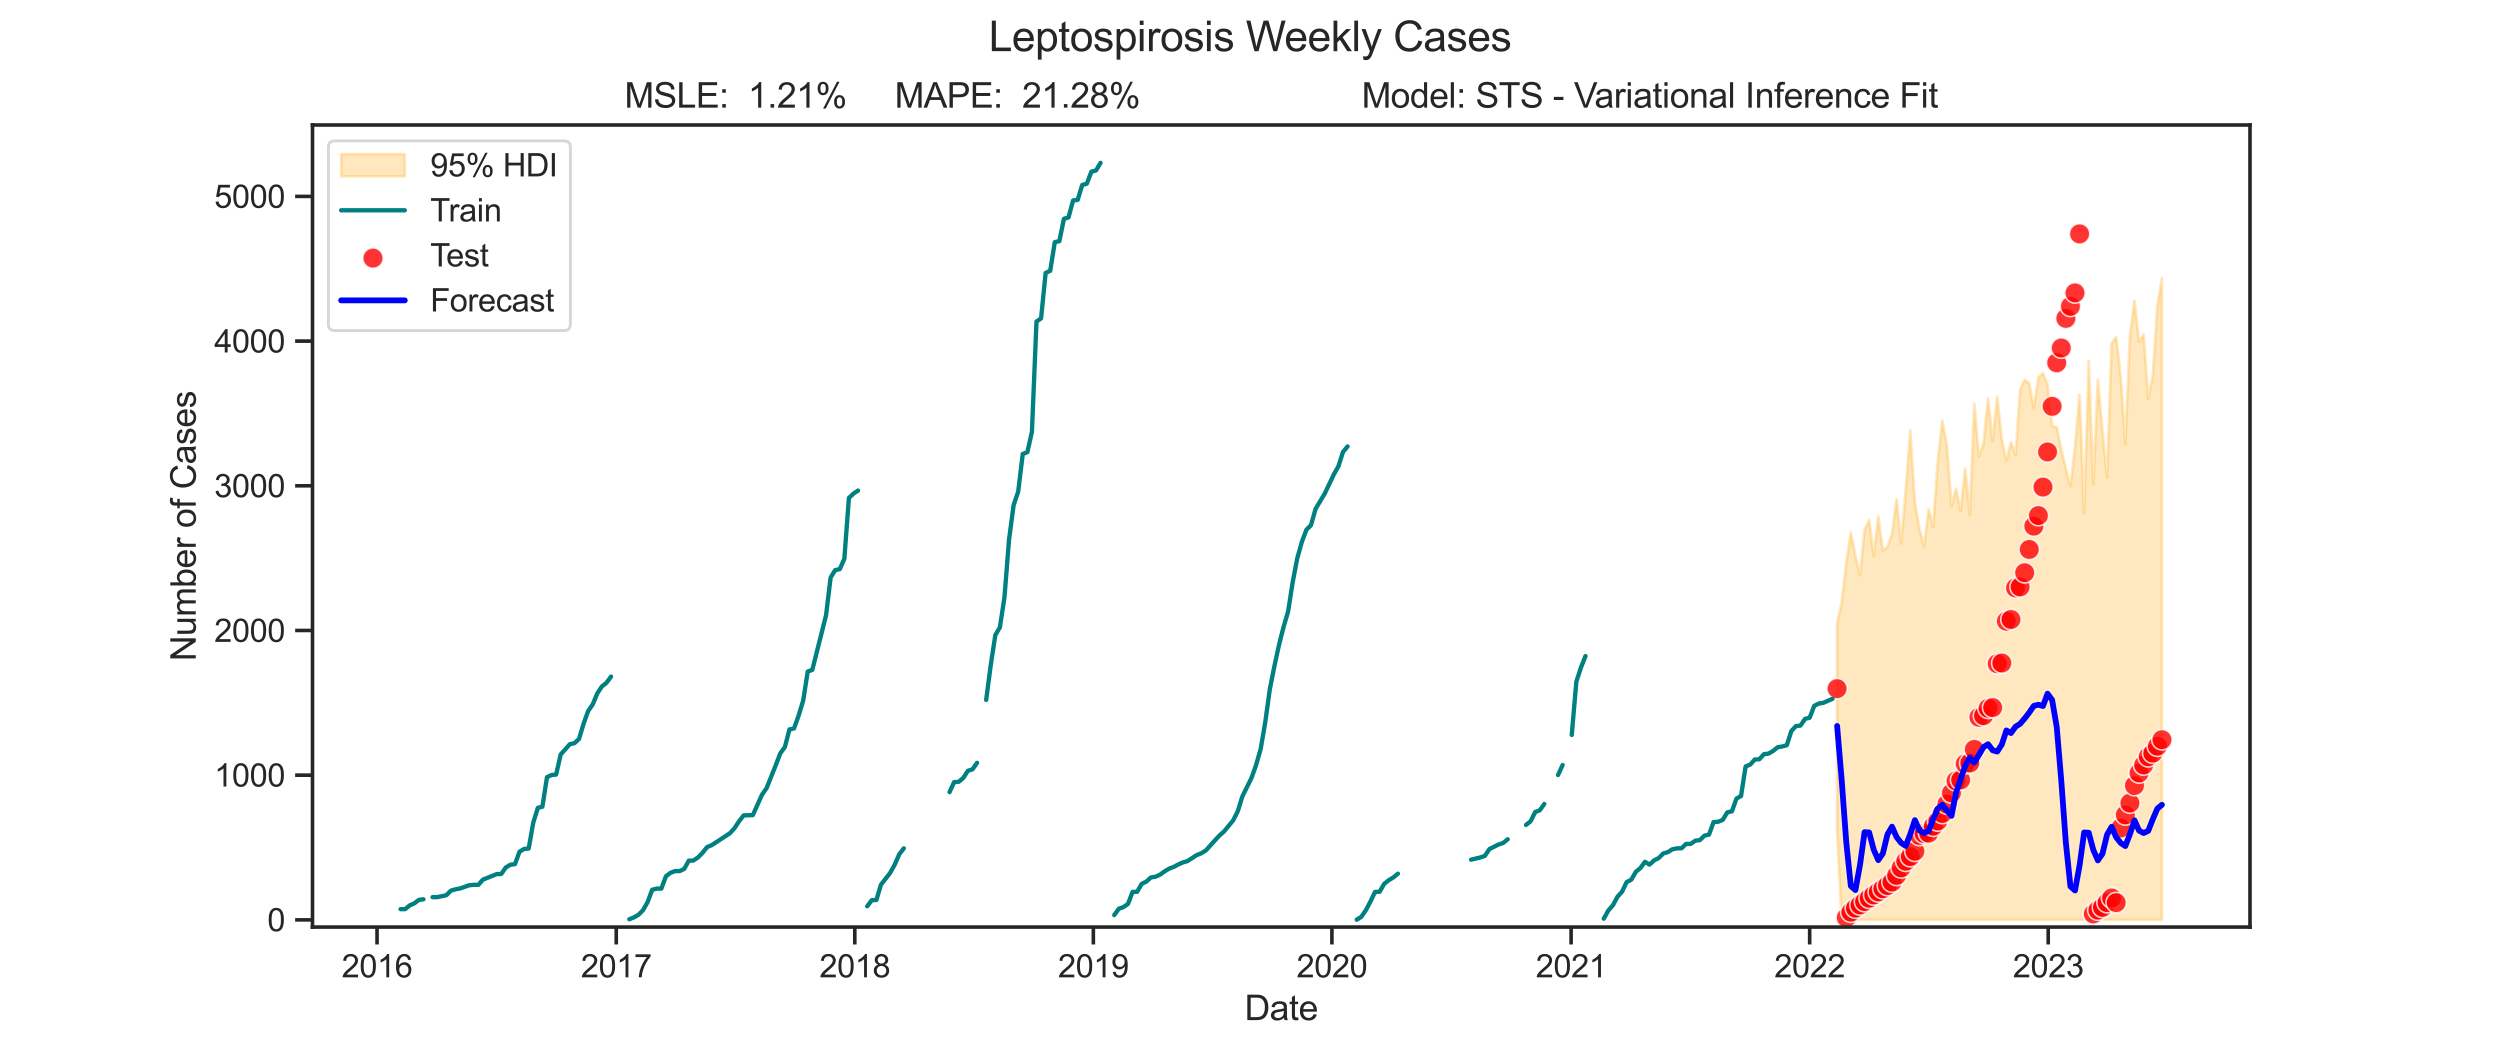 <?xml version="1.0" encoding="utf-8" standalone="no"?>
<!DOCTYPE svg PUBLIC "-//W3C//DTD SVG 1.1//EN"
  "http://www.w3.org/Graphics/SVG/1.1/DTD/svg11.dtd">
<svg xmlns:xlink="http://www.w3.org/1999/xlink" width="864pt" height="360pt" viewBox="0 0 864 360" xmlns="http://www.w3.org/2000/svg" version="1.1">
 <defs>
  <style type="text/css">*{stroke-linejoin: round; stroke-linecap: butt}</style>
 </defs>
 <g id="figure_1">
  <g id="patch_1">
   <path d="M 0 360 
L 864 360 
L 864 0 
L 0 0 
z
" style="fill: #ffffff"/>
  </g>
  <g id="axes_1">
   <g id="patch_2">
    <path d="M 108 320.4 
L 777.6 320.4 
L 777.6 43.2 
L 108 43.2 
z
" style="fill: #ffffff"/>
   </g>
   <g id="matplotlib.axis_1">
    <g id="xtick_1">
     <g id="line2d_1">
      <defs>
       <path id="mca43dd6dc0" d="M 0 0 
L 0 6 
" style="stroke: #262626; stroke-width: 1.25"/>
      </defs>
      <g>
       <use xlink:href="#mca43dd6dc0" x="130.305" y="320.4" style="fill: #262626; stroke: #262626; stroke-width: 1.25"/>
      </g>
     </g>
     <g id="text_1">
      <!-- 2016 -->
      <g style="fill: #262626" transform="translate(118.071 337.774) scale(0.11 -0.11)">
       <defs>
        <path id="ArialMT-32" d="M 3222 541 
L 3222 0 
L 194 0 
Q 188 203 259 391 
Q 375 700 629 1000 
Q 884 1300 1366 1694 
Q 2113 2306 2375 2664 
Q 2638 3022 2638 3341 
Q 2638 3675 2398 3904 
Q 2159 4134 1775 4134 
Q 1369 4134 1125 3890 
Q 881 3647 878 3216 
L 300 3275 
Q 359 3922 746 4261 
Q 1134 4600 1788 4600 
Q 2447 4600 2831 4234 
Q 3216 3869 3216 3328 
Q 3216 3053 3103 2787 
Q 2991 2522 2730 2228 
Q 2469 1934 1863 1422 
Q 1356 997 1212 845 
Q 1069 694 975 541 
L 3222 541 
z
" transform="scale(0.016)"/>
        <path id="ArialMT-30" d="M 266 2259 
Q 266 3072 433 3567 
Q 600 4063 929 4331 
Q 1259 4600 1759 4600 
Q 2128 4600 2406 4451 
Q 2684 4303 2865 4023 
Q 3047 3744 3150 3342 
Q 3253 2941 3253 2259 
Q 3253 1453 3087 958 
Q 2922 463 2592 192 
Q 2263 -78 1759 -78 
Q 1097 -78 719 397 
Q 266 969 266 2259 
z
M 844 2259 
Q 844 1131 1108 757 
Q 1372 384 1759 384 
Q 2147 384 2411 759 
Q 2675 1134 2675 2259 
Q 2675 3391 2411 3762 
Q 2147 4134 1753 4134 
Q 1366 4134 1134 3806 
Q 844 3388 844 2259 
z
" transform="scale(0.016)"/>
        <path id="ArialMT-31" d="M 2384 0 
L 1822 0 
L 1822 3584 
Q 1619 3391 1289 3197 
Q 959 3003 697 2906 
L 697 3450 
Q 1169 3672 1522 3987 
Q 1875 4303 2022 4600 
L 2384 4600 
L 2384 0 
z
" transform="scale(0.016)"/>
        <path id="ArialMT-36" d="M 3184 3459 
L 2625 3416 
Q 2550 3747 2413 3897 
Q 2184 4138 1850 4138 
Q 1581 4138 1378 3988 
Q 1113 3794 959 3422 
Q 806 3050 800 2363 
Q 1003 2672 1297 2822 
Q 1591 2972 1913 2972 
Q 2475 2972 2870 2558 
Q 3266 2144 3266 1488 
Q 3266 1056 3080 686 
Q 2894 316 2569 119 
Q 2244 -78 1831 -78 
Q 1128 -78 684 439 
Q 241 956 241 2144 
Q 241 3472 731 4075 
Q 1159 4600 1884 4600 
Q 2425 4600 2770 4297 
Q 3116 3994 3184 3459 
z
M 888 1484 
Q 888 1194 1011 928 
Q 1134 663 1356 523 
Q 1578 384 1822 384 
Q 2178 384 2434 671 
Q 2691 959 2691 1453 
Q 2691 1928 2437 2201 
Q 2184 2475 1800 2475 
Q 1419 2475 1153 2201 
Q 888 1928 888 1484 
z
" transform="scale(0.016)"/>
       </defs>
       <use xlink:href="#ArialMT-32"/>
       <use xlink:href="#ArialMT-30" x="55.615"/>
       <use xlink:href="#ArialMT-31" x="111.23"/>
       <use xlink:href="#ArialMT-36" x="166.846"/>
      </g>
     </g>
    </g>
    <g id="xtick_2">
     <g id="line2d_2">
      <g>
       <use xlink:href="#mca43dd6dc0" x="212.974" y="320.4" style="fill: #262626; stroke: #262626; stroke-width: 1.25"/>
      </g>
     </g>
     <g id="text_2">
      <!-- 2017 -->
      <g style="fill: #262626" transform="translate(200.74 337.774) scale(0.11 -0.11)">
       <defs>
        <path id="ArialMT-37" d="M 303 3981 
L 303 4522 
L 3269 4522 
L 3269 4084 
Q 2831 3619 2401 2847 
Q 1972 2075 1738 1259 
Q 1569 684 1522 0 
L 944 0 
Q 953 541 1156 1306 
Q 1359 2072 1739 2783 
Q 2119 3494 2547 3981 
L 303 3981 
z
" transform="scale(0.016)"/>
       </defs>
       <use xlink:href="#ArialMT-32"/>
       <use xlink:href="#ArialMT-30" x="55.615"/>
       <use xlink:href="#ArialMT-31" x="111.23"/>
       <use xlink:href="#ArialMT-37" x="166.846"/>
      </g>
     </g>
    </g>
    <g id="xtick_3">
     <g id="line2d_3">
      <g>
       <use xlink:href="#mca43dd6dc0" x="295.418" y="320.4" style="fill: #262626; stroke: #262626; stroke-width: 1.25"/>
      </g>
     </g>
     <g id="text_3">
      <!-- 2018 -->
      <g style="fill: #262626" transform="translate(283.184 337.774) scale(0.11 -0.11)">
       <defs>
        <path id="ArialMT-38" d="M 1131 2484 
Q 781 2613 612 2850 
Q 444 3088 444 3419 
Q 444 3919 803 4259 
Q 1163 4600 1759 4600 
Q 2359 4600 2725 4251 
Q 3091 3903 3091 3403 
Q 3091 3084 2923 2848 
Q 2756 2613 2416 2484 
Q 2838 2347 3058 2040 
Q 3278 1734 3278 1309 
Q 3278 722 2862 322 
Q 2447 -78 1769 -78 
Q 1091 -78 675 323 
Q 259 725 259 1325 
Q 259 1772 486 2073 
Q 713 2375 1131 2484 
z
M 1019 3438 
Q 1019 3113 1228 2906 
Q 1438 2700 1772 2700 
Q 2097 2700 2305 2904 
Q 2513 3109 2513 3406 
Q 2513 3716 2298 3927 
Q 2084 4138 1766 4138 
Q 1444 4138 1231 3931 
Q 1019 3725 1019 3438 
z
M 838 1322 
Q 838 1081 952 856 
Q 1066 631 1291 507 
Q 1516 384 1775 384 
Q 2178 384 2440 643 
Q 2703 903 2703 1303 
Q 2703 1709 2433 1975 
Q 2163 2241 1756 2241 
Q 1359 2241 1098 1978 
Q 838 1716 838 1322 
z
" transform="scale(0.016)"/>
       </defs>
       <use xlink:href="#ArialMT-32"/>
       <use xlink:href="#ArialMT-30" x="55.615"/>
       <use xlink:href="#ArialMT-31" x="111.23"/>
       <use xlink:href="#ArialMT-38" x="166.846"/>
      </g>
     </g>
    </g>
    <g id="xtick_4">
     <g id="line2d_4">
      <g>
       <use xlink:href="#mca43dd6dc0" x="377.862" y="320.4" style="fill: #262626; stroke: #262626; stroke-width: 1.25"/>
      </g>
     </g>
     <g id="text_4">
      <!-- 2019 -->
      <g style="fill: #262626" transform="translate(365.627 337.774) scale(0.11 -0.11)">
       <defs>
        <path id="ArialMT-39" d="M 350 1059 
L 891 1109 
Q 959 728 1153 556 
Q 1347 384 1650 384 
Q 1909 384 2104 503 
Q 2300 622 2425 820 
Q 2550 1019 2634 1356 
Q 2719 1694 2719 2044 
Q 2719 2081 2716 2156 
Q 2547 1888 2255 1720 
Q 1963 1553 1622 1553 
Q 1053 1553 659 1965 
Q 266 2378 266 3053 
Q 266 3750 677 4175 
Q 1088 4600 1706 4600 
Q 2153 4600 2523 4359 
Q 2894 4119 3086 3673 
Q 3278 3228 3278 2384 
Q 3278 1506 3087 986 
Q 2897 466 2520 194 
Q 2144 -78 1638 -78 
Q 1100 -78 759 220 
Q 419 519 350 1059 
z
M 2653 3081 
Q 2653 3566 2395 3850 
Q 2138 4134 1775 4134 
Q 1400 4134 1122 3828 
Q 844 3522 844 3034 
Q 844 2597 1108 2323 
Q 1372 2050 1759 2050 
Q 2150 2050 2401 2323 
Q 2653 2597 2653 3081 
z
" transform="scale(0.016)"/>
       </defs>
       <use xlink:href="#ArialMT-32"/>
       <use xlink:href="#ArialMT-30" x="55.615"/>
       <use xlink:href="#ArialMT-31" x="111.23"/>
       <use xlink:href="#ArialMT-39" x="166.846"/>
      </g>
     </g>
    </g>
    <g id="xtick_5">
     <g id="line2d_5">
      <g>
       <use xlink:href="#mca43dd6dc0" x="460.305" y="320.4" style="fill: #262626; stroke: #262626; stroke-width: 1.25"/>
      </g>
     </g>
     <g id="text_5">
      <!-- 2020 -->
      <g style="fill: #262626" transform="translate(448.071 337.774) scale(0.11 -0.11)">
       <use xlink:href="#ArialMT-32"/>
       <use xlink:href="#ArialMT-30" x="55.615"/>
       <use xlink:href="#ArialMT-32" x="111.23"/>
       <use xlink:href="#ArialMT-30" x="166.846"/>
      </g>
     </g>
    </g>
    <g id="xtick_6">
     <g id="line2d_6">
      <g>
       <use xlink:href="#mca43dd6dc0" x="542.975" y="320.4" style="fill: #262626; stroke: #262626; stroke-width: 1.25"/>
      </g>
     </g>
     <g id="text_6">
      <!-- 2021 -->
      <g style="fill: #262626" transform="translate(530.741 337.774) scale(0.11 -0.11)">
       <use xlink:href="#ArialMT-32"/>
       <use xlink:href="#ArialMT-30" x="55.615"/>
       <use xlink:href="#ArialMT-32" x="111.23"/>
       <use xlink:href="#ArialMT-31" x="166.846"/>
      </g>
     </g>
    </g>
    <g id="xtick_7">
     <g id="line2d_7">
      <g>
       <use xlink:href="#mca43dd6dc0" x="625.418" y="320.4" style="fill: #262626; stroke: #262626; stroke-width: 1.25"/>
      </g>
     </g>
     <g id="text_7">
      <!-- 2022 -->
      <g style="fill: #262626" transform="translate(613.184 337.774) scale(0.11 -0.11)">
       <use xlink:href="#ArialMT-32"/>
       <use xlink:href="#ArialMT-30" x="55.615"/>
       <use xlink:href="#ArialMT-32" x="111.23"/>
       <use xlink:href="#ArialMT-32" x="166.846"/>
      </g>
     </g>
    </g>
    <g id="xtick_8">
     <g id="line2d_8">
      <g>
       <use xlink:href="#mca43dd6dc0" x="707.862" y="320.4" style="fill: #262626; stroke: #262626; stroke-width: 1.25"/>
      </g>
     </g>
     <g id="text_8">
      <!-- 2023 -->
      <g style="fill: #262626" transform="translate(695.628 337.774) scale(0.11 -0.11)">
       <defs>
        <path id="ArialMT-33" d="M 269 1209 
L 831 1284 
Q 928 806 1161 595 
Q 1394 384 1728 384 
Q 2125 384 2398 659 
Q 2672 934 2672 1341 
Q 2672 1728 2419 1979 
Q 2166 2231 1775 2231 
Q 1616 2231 1378 2169 
L 1441 2663 
Q 1497 2656 1531 2656 
Q 1891 2656 2178 2843 
Q 2466 3031 2466 3422 
Q 2466 3731 2256 3934 
Q 2047 4138 1716 4138 
Q 1388 4138 1169 3931 
Q 950 3725 888 3313 
L 325 3413 
Q 428 3978 793 4289 
Q 1159 4600 1703 4600 
Q 2078 4600 2393 4439 
Q 2709 4278 2876 4000 
Q 3044 3722 3044 3409 
Q 3044 3113 2884 2869 
Q 2725 2625 2413 2481 
Q 2819 2388 3044 2092 
Q 3269 1797 3269 1353 
Q 3269 753 2831 336 
Q 2394 -81 1725 -81 
Q 1122 -81 723 278 
Q 325 638 269 1209 
z
" transform="scale(0.016)"/>
       </defs>
       <use xlink:href="#ArialMT-32"/>
       <use xlink:href="#ArialMT-30" x="55.615"/>
       <use xlink:href="#ArialMT-32" x="111.23"/>
       <use xlink:href="#ArialMT-33" x="166.846"/>
      </g>
     </g>
    </g>
    <g id="text_9">
     <!-- Date -->
     <g style="fill: #262626" transform="translate(430.127 352.549) scale(0.12 -0.12)">
      <defs>
       <path id="ArialMT-44" d="M 494 0 
L 494 4581 
L 2072 4581 
Q 2606 4581 2888 4516 
Q 3281 4425 3559 4188 
Q 3922 3881 4101 3404 
Q 4281 2928 4281 2316 
Q 4281 1794 4159 1391 
Q 4038 988 3847 723 
Q 3656 459 3429 307 
Q 3203 156 2883 78 
Q 2563 0 2147 0 
L 494 0 
z
M 1100 541 
L 2078 541 
Q 2531 541 2789 625 
Q 3047 709 3200 863 
Q 3416 1078 3536 1442 
Q 3656 1806 3656 2325 
Q 3656 3044 3420 3430 
Q 3184 3816 2847 3947 
Q 2603 4041 2063 4041 
L 1100 4041 
L 1100 541 
z
" transform="scale(0.016)"/>
       <path id="ArialMT-61" d="M 2588 409 
Q 2275 144 1986 34 
Q 1697 -75 1366 -75 
Q 819 -75 525 192 
Q 231 459 231 875 
Q 231 1119 342 1320 
Q 453 1522 633 1644 
Q 813 1766 1038 1828 
Q 1203 1872 1538 1913 
Q 2219 1994 2541 2106 
Q 2544 2222 2544 2253 
Q 2544 2597 2384 2738 
Q 2169 2928 1744 2928 
Q 1347 2928 1158 2789 
Q 969 2650 878 2297 
L 328 2372 
Q 403 2725 575 2942 
Q 747 3159 1072 3276 
Q 1397 3394 1825 3394 
Q 2250 3394 2515 3294 
Q 2781 3194 2906 3042 
Q 3031 2891 3081 2659 
Q 3109 2516 3109 2141 
L 3109 1391 
Q 3109 606 3145 398 
Q 3181 191 3288 0 
L 2700 0 
Q 2613 175 2588 409 
z
M 2541 1666 
Q 2234 1541 1622 1453 
Q 1275 1403 1131 1340 
Q 988 1278 909 1158 
Q 831 1038 831 891 
Q 831 666 1001 516 
Q 1172 366 1500 366 
Q 1825 366 2078 508 
Q 2331 650 2450 897 
Q 2541 1088 2541 1459 
L 2541 1666 
z
" transform="scale(0.016)"/>
       <path id="ArialMT-74" d="M 1650 503 
L 1731 6 
Q 1494 -44 1306 -44 
Q 1000 -44 831 53 
Q 663 150 594 308 
Q 525 466 525 972 
L 525 2881 
L 113 2881 
L 113 3319 
L 525 3319 
L 525 4141 
L 1084 4478 
L 1084 3319 
L 1650 3319 
L 1650 2881 
L 1084 2881 
L 1084 941 
Q 1084 700 1114 631 
Q 1144 563 1211 522 
Q 1278 481 1403 481 
Q 1497 481 1650 503 
z
" transform="scale(0.016)"/>
       <path id="ArialMT-65" d="M 2694 1069 
L 3275 997 
Q 3138 488 2766 206 
Q 2394 -75 1816 -75 
Q 1088 -75 661 373 
Q 234 822 234 1631 
Q 234 2469 665 2931 
Q 1097 3394 1784 3394 
Q 2450 3394 2872 2941 
Q 3294 2488 3294 1666 
Q 3294 1616 3291 1516 
L 816 1516 
Q 847 969 1125 678 
Q 1403 388 1819 388 
Q 2128 388 2347 550 
Q 2566 713 2694 1069 
z
M 847 1978 
L 2700 1978 
Q 2663 2397 2488 2606 
Q 2219 2931 1791 2931 
Q 1403 2931 1139 2672 
Q 875 2413 847 1978 
z
" transform="scale(0.016)"/>
      </defs>
      <use xlink:href="#ArialMT-44"/>
      <use xlink:href="#ArialMT-61" x="72.217"/>
      <use xlink:href="#ArialMT-74" x="127.832"/>
      <use xlink:href="#ArialMT-65" x="155.615"/>
     </g>
    </g>
   </g>
   <g id="matplotlib.axis_2">
    <g id="ytick_1">
     <g id="line2d_9">
      <defs>
       <path id="m63aca06890" d="M 0 0 
L -6 0 
" style="stroke: #262626; stroke-width: 1.25"/>
      </defs>
      <g>
       <use xlink:href="#m63aca06890" x="108" y="317.9" style="fill: #262626; stroke: #262626; stroke-width: 1.25"/>
      </g>
     </g>
     <g id="text_10">
      <!-- 0 -->
      <g style="fill: #262626" transform="translate(92.383 321.837) scale(0.11 -0.11)">
       <use xlink:href="#ArialMT-30"/>
      </g>
     </g>
    </g>
    <g id="ytick_2">
     <g id="line2d_10">
      <g>
       <use xlink:href="#m63aca06890" x="108" y="267.896" style="fill: #262626; stroke: #262626; stroke-width: 1.25"/>
      </g>
     </g>
     <g id="text_11">
      <!-- 1000 -->
      <g style="fill: #262626" transform="translate(74.032 271.833) scale(0.11 -0.11)">
       <use xlink:href="#ArialMT-31"/>
       <use xlink:href="#ArialMT-30" x="55.615"/>
       <use xlink:href="#ArialMT-30" x="111.23"/>
       <use xlink:href="#ArialMT-30" x="166.846"/>
      </g>
     </g>
    </g>
    <g id="ytick_3">
     <g id="line2d_11">
      <g>
       <use xlink:href="#m63aca06890" x="108" y="217.893" style="fill: #262626; stroke: #262626; stroke-width: 1.25"/>
      </g>
     </g>
     <g id="text_12">
      <!-- 2000 -->
      <g style="fill: #262626" transform="translate(74.032 221.829) scale(0.11 -0.11)">
       <use xlink:href="#ArialMT-32"/>
       <use xlink:href="#ArialMT-30" x="55.615"/>
       <use xlink:href="#ArialMT-30" x="111.23"/>
       <use xlink:href="#ArialMT-30" x="166.846"/>
      </g>
     </g>
    </g>
    <g id="ytick_4">
     <g id="line2d_12">
      <g>
       <use xlink:href="#m63aca06890" x="108" y="167.889" style="fill: #262626; stroke: #262626; stroke-width: 1.25"/>
      </g>
     </g>
     <g id="text_13">
      <!-- 3000 -->
      <g style="fill: #262626" transform="translate(74.032 171.826) scale(0.11 -0.11)">
       <use xlink:href="#ArialMT-33"/>
       <use xlink:href="#ArialMT-30" x="55.615"/>
       <use xlink:href="#ArialMT-30" x="111.23"/>
       <use xlink:href="#ArialMT-30" x="166.846"/>
      </g>
     </g>
    </g>
    <g id="ytick_5">
     <g id="line2d_13">
      <g>
       <use xlink:href="#m63aca06890" x="108" y="117.885" style="fill: #262626; stroke: #262626; stroke-width: 1.25"/>
      </g>
     </g>
     <g id="text_14">
      <!-- 4000 -->
      <g style="fill: #262626" transform="translate(74.032 121.822) scale(0.11 -0.11)">
       <defs>
        <path id="ArialMT-34" d="M 2069 0 
L 2069 1097 
L 81 1097 
L 81 1613 
L 2172 4581 
L 2631 4581 
L 2631 1613 
L 3250 1613 
L 3250 1097 
L 2631 1097 
L 2631 0 
L 2069 0 
z
M 2069 1613 
L 2069 3678 
L 634 1613 
L 2069 1613 
z
" transform="scale(0.016)"/>
       </defs>
       <use xlink:href="#ArialMT-34"/>
       <use xlink:href="#ArialMT-30" x="55.615"/>
       <use xlink:href="#ArialMT-30" x="111.23"/>
       <use xlink:href="#ArialMT-30" x="166.846"/>
      </g>
     </g>
    </g>
    <g id="ytick_6">
     <g id="line2d_14">
      <g>
       <use xlink:href="#m63aca06890" x="108" y="67.882" style="fill: #262626; stroke: #262626; stroke-width: 1.25"/>
      </g>
     </g>
     <g id="text_15">
      <!-- 5000 -->
      <g style="fill: #262626" transform="translate(74.032 71.819) scale(0.11 -0.11)">
       <defs>
        <path id="ArialMT-35" d="M 266 1200 
L 856 1250 
Q 922 819 1161 601 
Q 1400 384 1738 384 
Q 2144 384 2425 690 
Q 2706 997 2706 1503 
Q 2706 1984 2436 2262 
Q 2166 2541 1728 2541 
Q 1456 2541 1237 2417 
Q 1019 2294 894 2097 
L 366 2166 
L 809 4519 
L 3088 4519 
L 3088 3981 
L 1259 3981 
L 1013 2750 
Q 1425 3038 1878 3038 
Q 2478 3038 2890 2622 
Q 3303 2206 3303 1553 
Q 3303 931 2941 478 
Q 2500 -78 1738 -78 
Q 1113 -78 717 272 
Q 322 622 266 1200 
z
" transform="scale(0.016)"/>
       </defs>
       <use xlink:href="#ArialMT-35"/>
       <use xlink:href="#ArialMT-30" x="55.615"/>
       <use xlink:href="#ArialMT-30" x="111.23"/>
       <use xlink:href="#ArialMT-30" x="166.846"/>
      </g>
     </g>
    </g>
    <g id="text_16">
     <!-- Number of Cases -->
     <g style="fill: #262626" transform="translate(67.647 228.482) rotate(-90) scale(0.12 -0.12)">
      <defs>
       <path id="ArialMT-4e" d="M 488 0 
L 488 4581 
L 1109 4581 
L 3516 984 
L 3516 4581 
L 4097 4581 
L 4097 0 
L 3475 0 
L 1069 3600 
L 1069 0 
L 488 0 
z
" transform="scale(0.016)"/>
       <path id="ArialMT-75" d="M 2597 0 
L 2597 488 
Q 2209 -75 1544 -75 
Q 1250 -75 995 37 
Q 741 150 617 320 
Q 494 491 444 738 
Q 409 903 409 1263 
L 409 3319 
L 972 3319 
L 972 1478 
Q 972 1038 1006 884 
Q 1059 663 1231 536 
Q 1403 409 1656 409 
Q 1909 409 2131 539 
Q 2353 669 2445 892 
Q 2538 1116 2538 1541 
L 2538 3319 
L 3100 3319 
L 3100 0 
L 2597 0 
z
" transform="scale(0.016)"/>
       <path id="ArialMT-6d" d="M 422 0 
L 422 3319 
L 925 3319 
L 925 2853 
Q 1081 3097 1340 3245 
Q 1600 3394 1931 3394 
Q 2300 3394 2536 3241 
Q 2772 3088 2869 2813 
Q 3263 3394 3894 3394 
Q 4388 3394 4653 3120 
Q 4919 2847 4919 2278 
L 4919 0 
L 4359 0 
L 4359 2091 
Q 4359 2428 4304 2576 
Q 4250 2725 4106 2815 
Q 3963 2906 3769 2906 
Q 3419 2906 3187 2673 
Q 2956 2441 2956 1928 
L 2956 0 
L 2394 0 
L 2394 2156 
Q 2394 2531 2256 2718 
Q 2119 2906 1806 2906 
Q 1569 2906 1367 2781 
Q 1166 2656 1075 2415 
Q 984 2175 984 1722 
L 984 0 
L 422 0 
z
" transform="scale(0.016)"/>
       <path id="ArialMT-62" d="M 941 0 
L 419 0 
L 419 4581 
L 981 4581 
L 981 2947 
Q 1338 3394 1891 3394 
Q 2197 3394 2470 3270 
Q 2744 3147 2920 2923 
Q 3097 2700 3197 2384 
Q 3297 2069 3297 1709 
Q 3297 856 2875 390 
Q 2453 -75 1863 -75 
Q 1275 -75 941 416 
L 941 0 
z
M 934 1684 
Q 934 1088 1097 822 
Q 1363 388 1816 388 
Q 2184 388 2453 708 
Q 2722 1028 2722 1663 
Q 2722 2313 2464 2622 
Q 2206 2931 1841 2931 
Q 1472 2931 1203 2611 
Q 934 2291 934 1684 
z
" transform="scale(0.016)"/>
       <path id="ArialMT-72" d="M 416 0 
L 416 3319 
L 922 3319 
L 922 2816 
Q 1116 3169 1280 3281 
Q 1444 3394 1641 3394 
Q 1925 3394 2219 3213 
L 2025 2691 
Q 1819 2813 1613 2813 
Q 1428 2813 1281 2702 
Q 1134 2591 1072 2394 
Q 978 2094 978 1738 
L 978 0 
L 416 0 
z
" transform="scale(0.016)"/>
       <path id="ArialMT-20" transform="scale(0.016)"/>
       <path id="ArialMT-6f" d="M 213 1659 
Q 213 2581 725 3025 
Q 1153 3394 1769 3394 
Q 2453 3394 2887 2945 
Q 3322 2497 3322 1706 
Q 3322 1066 3130 698 
Q 2938 331 2570 128 
Q 2203 -75 1769 -75 
Q 1072 -75 642 372 
Q 213 819 213 1659 
z
M 791 1659 
Q 791 1022 1069 705 
Q 1347 388 1769 388 
Q 2188 388 2466 706 
Q 2744 1025 2744 1678 
Q 2744 2294 2464 2611 
Q 2184 2928 1769 2928 
Q 1347 2928 1069 2612 
Q 791 2297 791 1659 
z
" transform="scale(0.016)"/>
       <path id="ArialMT-66" d="M 556 0 
L 556 2881 
L 59 2881 
L 59 3319 
L 556 3319 
L 556 3672 
Q 556 4006 616 4169 
Q 697 4388 901 4523 
Q 1106 4659 1475 4659 
Q 1713 4659 2000 4603 
L 1916 4113 
Q 1741 4144 1584 4144 
Q 1328 4144 1222 4034 
Q 1116 3925 1116 3625 
L 1116 3319 
L 1763 3319 
L 1763 2881 
L 1116 2881 
L 1116 0 
L 556 0 
z
" transform="scale(0.016)"/>
       <path id="ArialMT-43" d="M 3763 1606 
L 4369 1453 
Q 4178 706 3683 314 
Q 3188 -78 2472 -78 
Q 1731 -78 1267 223 
Q 803 525 561 1097 
Q 319 1669 319 2325 
Q 319 3041 592 3573 
Q 866 4106 1370 4382 
Q 1875 4659 2481 4659 
Q 3169 4659 3637 4309 
Q 4106 3959 4291 3325 
L 3694 3184 
Q 3534 3684 3231 3912 
Q 2928 4141 2469 4141 
Q 1941 4141 1586 3887 
Q 1231 3634 1087 3207 
Q 944 2781 944 2328 
Q 944 1744 1114 1308 
Q 1284 872 1643 656 
Q 2003 441 2422 441 
Q 2931 441 3284 734 
Q 3638 1028 3763 1606 
z
" transform="scale(0.016)"/>
       <path id="ArialMT-73" d="M 197 991 
L 753 1078 
Q 800 744 1014 566 
Q 1228 388 1613 388 
Q 2000 388 2187 545 
Q 2375 703 2375 916 
Q 2375 1106 2209 1216 
Q 2094 1291 1634 1406 
Q 1016 1563 777 1677 
Q 538 1791 414 1992 
Q 291 2194 291 2438 
Q 291 2659 392 2848 
Q 494 3038 669 3163 
Q 800 3259 1026 3326 
Q 1253 3394 1513 3394 
Q 1903 3394 2198 3281 
Q 2494 3169 2634 2976 
Q 2775 2784 2828 2463 
L 2278 2388 
Q 2241 2644 2061 2787 
Q 1881 2931 1553 2931 
Q 1166 2931 1000 2803 
Q 834 2675 834 2503 
Q 834 2394 903 2306 
Q 972 2216 1119 2156 
Q 1203 2125 1616 2013 
Q 2213 1853 2448 1751 
Q 2684 1650 2818 1456 
Q 2953 1263 2953 975 
Q 2953 694 2789 445 
Q 2625 197 2315 61 
Q 2006 -75 1616 -75 
Q 969 -75 630 194 
Q 291 463 197 991 
z
" transform="scale(0.016)"/>
      </defs>
      <use xlink:href="#ArialMT-4e"/>
      <use xlink:href="#ArialMT-75" x="72.217"/>
      <use xlink:href="#ArialMT-6d" x="127.832"/>
      <use xlink:href="#ArialMT-62" x="211.133"/>
      <use xlink:href="#ArialMT-65" x="266.748"/>
      <use xlink:href="#ArialMT-72" x="322.363"/>
      <use xlink:href="#ArialMT-20" x="355.664"/>
      <use xlink:href="#ArialMT-6f" x="383.447"/>
      <use xlink:href="#ArialMT-66" x="439.062"/>
      <use xlink:href="#ArialMT-20" x="466.846"/>
      <use xlink:href="#ArialMT-43" x="494.629"/>
      <use xlink:href="#ArialMT-61" x="566.846"/>
      <use xlink:href="#ArialMT-73" x="622.461"/>
      <use xlink:href="#ArialMT-65" x="672.461"/>
      <use xlink:href="#ArialMT-73" x="728.076"/>
     </g>
    </g>
   </g>
   <g id="PolyCollection_1">
    <defs>
     <path id="m3d4cc0f2c1" d="M 634.905 -144.544 
L 634.905 -72.494 
L 636.486 -42.1 
L 638.067 -42.1 
L 639.648 -42.1 
L 641.229 -42.1 
L 642.81 -42.1 
L 644.391 -42.1 
L 645.973 -42.1 
L 647.554 -42.1 
L 649.135 -42.1 
L 650.716 -42.1 
L 652.297 -42.1 
L 653.878 -42.1 
L 655.459 -42.1 
L 657.04 -42.1 
L 658.621 -42.1 
L 660.203 -42.1 
L 661.784 -42.1 
L 663.365 -42.1 
L 664.946 -42.1 
L 666.527 -42.1 
L 668.108 -42.1 
L 669.689 -42.1 
L 671.27 -42.1 
L 672.851 -42.1 
L 674.433 -42.1 
L 676.014 -42.1 
L 677.595 -42.1 
L 679.176 -42.1 
L 680.757 -42.1 
L 682.338 -42.1 
L 683.919 -42.1 
L 685.5 -42.1 
L 687.081 -42.1 
L 688.663 -42.1 
L 690.244 -42.1 
L 691.825 -42.1 
L 693.406 -42.1 
L 694.987 -42.1 
L 696.568 -42.1 
L 698.149 -42.1 
L 699.73 -42.1 
L 701.311 -42.1 
L 702.893 -42.1 
L 704.474 -42.1 
L 706.055 -42.1 
L 707.636 -42.1 
L 709.217 -42.1 
L 710.798 -42.1 
L 712.379 -42.1 
L 713.96 -42.1 
L 715.541 -42.1 
L 717.123 -42.1 
L 718.704 -42.1 
L 720.285 -42.1 
L 721.866 -42.1 
L 723.447 -42.1 
L 725.028 -42.1 
L 726.609 -42.1 
L 728.19 -42.1 
L 729.771 -42.1 
L 731.353 -42.1 
L 732.934 -42.1 
L 734.515 -42.1 
L 736.096 -42.1 
L 737.677 -42.1 
L 739.258 -42.1 
L 740.839 -42.1 
L 742.42 -42.1 
L 744.001 -42.1 
L 745.583 -42.1 
L 747.164 -42.1 
L 747.164 -263.945 
L 747.164 -263.945 
L 745.583 -254.278 
L 744.001 -229.956 
L 742.42 -222.217 
L 740.839 -244.361 
L 739.258 -241.847 
L 737.677 -256.048 
L 736.096 -243.78 
L 734.515 -206.501 
L 732.934 -229.642 
L 731.353 -243.476 
L 729.771 -241.351 
L 728.19 -194.965 
L 726.609 -211.049 
L 725.028 -228.789 
L 723.447 -192.581 
L 721.866 -235.269 
L 720.285 -182.634 
L 718.704 -223.624 
L 717.123 -205.398 
L 715.541 -191.953 
L 713.96 -198.087 
L 712.379 -204.621 
L 710.798 -212.332 
L 709.217 -212.669 
L 707.636 -227.179 
L 706.055 -231.059 
L 704.474 -229.54 
L 702.893 -219.108 
L 701.311 -227.485 
L 699.73 -228.736 
L 698.149 -225.299 
L 696.568 -202.822 
L 694.987 -207.171 
L 693.406 -200.816 
L 691.825 -208.095 
L 690.244 -222.95 
L 688.663 -207.541 
L 687.081 -222.332 
L 685.5 -206.644 
L 683.919 -202.256 
L 682.338 -220.36 
L 680.757 -182.119 
L 679.176 -198.074 
L 677.595 -183.473 
L 676.014 -191.113 
L 674.433 -185.149 
L 672.851 -206.027 
L 671.27 -214.573 
L 669.689 -200.672 
L 668.108 -177.865 
L 666.527 -184.042 
L 664.946 -171.201 
L 663.365 -177.356 
L 661.784 -186.336 
L 660.203 -211.152 
L 658.621 -190.701 
L 657.04 -172.11 
L 655.459 -187.377 
L 653.878 -175.41 
L 652.297 -171.033 
L 650.716 -169.705 
L 649.135 -181.557 
L 647.554 -167.957 
L 645.973 -180.343 
L 644.391 -176.798 
L 642.81 -161.259 
L 641.229 -167.946 
L 639.648 -176.025 
L 638.067 -165.42 
L 636.486 -151.795 
L 634.905 -144.544 
z
" style="stroke: #ffa500; stroke-opacity: 0.25"/>
    </defs>
    <g clip-path="url(#peef5730334)">
     <use xlink:href="#m3d4cc0f2c1" x="0" y="360" style="fill: #ffa500; fill-opacity: 0.25; stroke: #ffa500; stroke-opacity: 0.25"/>
    </g>
   </g>
   <g id="PathCollection_1">
    <defs>
     <path id="m4af165bab4" d="M 0 3.536 
C 0.938 3.536 1.837 3.163 2.5 2.5 
C 3.163 1.837 3.536 0.938 3.536 0 
C 3.536 -0.938 3.163 -1.837 2.5 -2.5 
C 1.837 -3.163 0.938 -3.536 0 -3.536 
C -0.938 -3.536 -1.837 -3.163 -2.5 -2.5 
C -3.163 -1.837 -3.536 -0.938 -3.536 0 
C -3.536 0.938 -3.163 1.837 -2.5 2.5 
C -1.837 3.163 -0.938 3.536 0 3.536 
z
" style="stroke: #ffffff; stroke-opacity: 0.8; stroke-width: 0.566"/>
    </defs>
    <g clip-path="url(#peef5730334)">
     <use xlink:href="#m4af165bab4" x="634.905" y="237.994" style="fill: #ff0000; fill-opacity: 0.8; stroke: #ffffff; stroke-opacity: 0.8; stroke-width: 0.566"/>
     <use xlink:href="#m4af165bab4" x="638.067" y="317.15" style="fill: #ff0000; fill-opacity: 0.8; stroke: #ffffff; stroke-opacity: 0.8; stroke-width: 0.566"/>
     <use xlink:href="#m4af165bab4" x="639.648" y="315.25" style="fill: #ff0000; fill-opacity: 0.8; stroke: #ffffff; stroke-opacity: 0.8; stroke-width: 0.566"/>
     <use xlink:href="#m4af165bab4" x="641.229" y="313.85" style="fill: #ff0000; fill-opacity: 0.8; stroke: #ffffff; stroke-opacity: 0.8; stroke-width: 0.566"/>
     <use xlink:href="#m4af165bab4" x="642.81" y="312.749" style="fill: #ff0000; fill-opacity: 0.8; stroke: #ffffff; stroke-opacity: 0.8; stroke-width: 0.566"/>
     <use xlink:href="#m4af165bab4" x="644.391" y="311.599" style="fill: #ff0000; fill-opacity: 0.8; stroke: #ffffff; stroke-opacity: 0.8; stroke-width: 0.566"/>
     <use xlink:href="#m4af165bab4" x="645.973" y="310.449" style="fill: #ff0000; fill-opacity: 0.8; stroke: #ffffff; stroke-opacity: 0.8; stroke-width: 0.566"/>
     <use xlink:href="#m4af165bab4" x="647.554" y="309.299" style="fill: #ff0000; fill-opacity: 0.8; stroke: #ffffff; stroke-opacity: 0.8; stroke-width: 0.566"/>
     <use xlink:href="#m4af165bab4" x="649.135" y="308.249" style="fill: #ff0000; fill-opacity: 0.8; stroke: #ffffff; stroke-opacity: 0.8; stroke-width: 0.566"/>
     <use xlink:href="#m4af165bab4" x="650.716" y="307.149" style="fill: #ff0000; fill-opacity: 0.8; stroke: #ffffff; stroke-opacity: 0.8; stroke-width: 0.566"/>
     <use xlink:href="#m4af165bab4" x="652.297" y="306.049" style="fill: #ff0000; fill-opacity: 0.8; stroke: #ffffff; stroke-opacity: 0.8; stroke-width: 0.566"/>
     <use xlink:href="#m4af165bab4" x="653.878" y="304.849" style="fill: #ff0000; fill-opacity: 0.8; stroke: #ffffff; stroke-opacity: 0.8; stroke-width: 0.566"/>
     <use xlink:href="#m4af165bab4" x="655.459" y="302.549" style="fill: #ff0000; fill-opacity: 0.8; stroke: #ffffff; stroke-opacity: 0.8; stroke-width: 0.566"/>
     <use xlink:href="#m4af165bab4" x="657.04" y="299.949" style="fill: #ff0000; fill-opacity: 0.8; stroke: #ffffff; stroke-opacity: 0.8; stroke-width: 0.566"/>
     <use xlink:href="#m4af165bab4" x="658.621" y="297.648" style="fill: #ff0000; fill-opacity: 0.8; stroke: #ffffff; stroke-opacity: 0.8; stroke-width: 0.566"/>
     <use xlink:href="#m4af165bab4" x="660.203" y="296.048" style="fill: #ff0000; fill-opacity: 0.8; stroke: #ffffff; stroke-opacity: 0.8; stroke-width: 0.566"/>
     <use xlink:href="#m4af165bab4" x="661.784" y="294.198" style="fill: #ff0000; fill-opacity: 0.8; stroke: #ffffff; stroke-opacity: 0.8; stroke-width: 0.566"/>
     <use xlink:href="#m4af165bab4" x="663.365" y="288.748" style="fill: #ff0000; fill-opacity: 0.8; stroke: #ffffff; stroke-opacity: 0.8; stroke-width: 0.566"/>
     <use xlink:href="#m4af165bab4" x="664.946" y="288.098" style="fill: #ff0000; fill-opacity: 0.8; stroke: #ffffff; stroke-opacity: 0.8; stroke-width: 0.566"/>
     <use xlink:href="#m4af165bab4" x="666.527" y="287.948" style="fill: #ff0000; fill-opacity: 0.8; stroke: #ffffff; stroke-opacity: 0.8; stroke-width: 0.566"/>
     <use xlink:href="#m4af165bab4" x="668.108" y="285.547" style="fill: #ff0000; fill-opacity: 0.8; stroke: #ffffff; stroke-opacity: 0.8; stroke-width: 0.566"/>
     <use xlink:href="#m4af165bab4" x="669.689" y="283.747" style="fill: #ff0000; fill-opacity: 0.8; stroke: #ffffff; stroke-opacity: 0.8; stroke-width: 0.566"/>
     <use xlink:href="#m4af165bab4" x="671.27" y="281.147" style="fill: #ff0000; fill-opacity: 0.8; stroke: #ffffff; stroke-opacity: 0.8; stroke-width: 0.566"/>
     <use xlink:href="#m4af165bab4" x="672.851" y="277.897" style="fill: #ff0000; fill-opacity: 0.8; stroke: #ffffff; stroke-opacity: 0.8; stroke-width: 0.566"/>
     <use xlink:href="#m4af165bab4" x="674.433" y="274.047" style="fill: #ff0000; fill-opacity: 0.8; stroke: #ffffff; stroke-opacity: 0.8; stroke-width: 0.566"/>
     <use xlink:href="#m4af165bab4" x="676.014" y="269.896" style="fill: #ff0000; fill-opacity: 0.8; stroke: #ffffff; stroke-opacity: 0.8; stroke-width: 0.566"/>
     <use xlink:href="#m4af165bab4" x="677.595" y="269.546" style="fill: #ff0000; fill-opacity: 0.8; stroke: #ffffff; stroke-opacity: 0.8; stroke-width: 0.566"/>
     <use xlink:href="#m4af165bab4" x="679.176" y="263.996" style="fill: #ff0000; fill-opacity: 0.8; stroke: #ffffff; stroke-opacity: 0.8; stroke-width: 0.566"/>
     <use xlink:href="#m4af165bab4" x="680.757" y="263.696" style="fill: #ff0000; fill-opacity: 0.8; stroke: #ffffff; stroke-opacity: 0.8; stroke-width: 0.566"/>
     <use xlink:href="#m4af165bab4" x="682.338" y="258.996" style="fill: #ff0000; fill-opacity: 0.8; stroke: #ffffff; stroke-opacity: 0.8; stroke-width: 0.566"/>
     <use xlink:href="#m4af165bab4" x="683.919" y="247.895" style="fill: #ff0000; fill-opacity: 0.8; stroke: #ffffff; stroke-opacity: 0.8; stroke-width: 0.566"/>
     <use xlink:href="#m4af165bab4" x="685.5" y="247.345" style="fill: #ff0000; fill-opacity: 0.8; stroke: #ffffff; stroke-opacity: 0.8; stroke-width: 0.566"/>
     <use xlink:href="#m4af165bab4" x="687.081" y="244.795" style="fill: #ff0000; fill-opacity: 0.8; stroke: #ffffff; stroke-opacity: 0.8; stroke-width: 0.566"/>
     <use xlink:href="#m4af165bab4" x="688.663" y="244.545" style="fill: #ff0000; fill-opacity: 0.8; stroke: #ffffff; stroke-opacity: 0.8; stroke-width: 0.566"/>
     <use xlink:href="#m4af165bab4" x="690.244" y="229.393" style="fill: #ff0000; fill-opacity: 0.8; stroke: #ffffff; stroke-opacity: 0.8; stroke-width: 0.566"/>
     <use xlink:href="#m4af165bab4" x="691.825" y="229.143" style="fill: #ff0000; fill-opacity: 0.8; stroke: #ffffff; stroke-opacity: 0.8; stroke-width: 0.566"/>
     <use xlink:href="#m4af165bab4" x="693.406" y="214.692" style="fill: #ff0000; fill-opacity: 0.8; stroke: #ffffff; stroke-opacity: 0.8; stroke-width: 0.566"/>
     <use xlink:href="#m4af165bab4" x="694.987" y="214.092" style="fill: #ff0000; fill-opacity: 0.8; stroke: #ffffff; stroke-opacity: 0.8; stroke-width: 0.566"/>
     <use xlink:href="#m4af165bab4" x="696.568" y="203.192" style="fill: #ff0000; fill-opacity: 0.8; stroke: #ffffff; stroke-opacity: 0.8; stroke-width: 0.566"/>
     <use xlink:href="#m4af165bab4" x="698.149" y="202.842" style="fill: #ff0000; fill-opacity: 0.8; stroke: #ffffff; stroke-opacity: 0.8; stroke-width: 0.566"/>
     <use xlink:href="#m4af165bab4" x="699.73" y="197.941" style="fill: #ff0000; fill-opacity: 0.8; stroke: #ffffff; stroke-opacity: 0.8; stroke-width: 0.566"/>
     <use xlink:href="#m4af165bab4" x="701.311" y="189.891" style="fill: #ff0000; fill-opacity: 0.8; stroke: #ffffff; stroke-opacity: 0.8; stroke-width: 0.566"/>
     <use xlink:href="#m4af165bab4" x="702.893" y="181.84" style="fill: #ff0000; fill-opacity: 0.8; stroke: #ffffff; stroke-opacity: 0.8; stroke-width: 0.566"/>
     <use xlink:href="#m4af165bab4" x="704.474" y="178.19" style="fill: #ff0000; fill-opacity: 0.8; stroke: #ffffff; stroke-opacity: 0.8; stroke-width: 0.566"/>
     <use xlink:href="#m4af165bab4" x="706.055" y="168.339" style="fill: #ff0000; fill-opacity: 0.8; stroke: #ffffff; stroke-opacity: 0.8; stroke-width: 0.566"/>
     <use xlink:href="#m4af165bab4" x="707.636" y="156.188" style="fill: #ff0000; fill-opacity: 0.8; stroke: #ffffff; stroke-opacity: 0.8; stroke-width: 0.566"/>
     <use xlink:href="#m4af165bab4" x="709.217" y="140.437" style="fill: #ff0000; fill-opacity: 0.8; stroke: #ffffff; stroke-opacity: 0.8; stroke-width: 0.566"/>
     <use xlink:href="#m4af165bab4" x="710.798" y="125.386" style="fill: #ff0000; fill-opacity: 0.8; stroke: #ffffff; stroke-opacity: 0.8; stroke-width: 0.566"/>
     <use xlink:href="#m4af165bab4" x="712.379" y="120.286" style="fill: #ff0000; fill-opacity: 0.8; stroke: #ffffff; stroke-opacity: 0.8; stroke-width: 0.566"/>
     <use xlink:href="#m4af165bab4" x="713.96" y="110.035" style="fill: #ff0000; fill-opacity: 0.8; stroke: #ffffff; stroke-opacity: 0.8; stroke-width: 0.566"/>
     <use xlink:href="#m4af165bab4" x="715.541" y="105.885" style="fill: #ff0000; fill-opacity: 0.8; stroke: #ffffff; stroke-opacity: 0.8; stroke-width: 0.566"/>
     <use xlink:href="#m4af165bab4" x="717.123" y="101.234" style="fill: #ff0000; fill-opacity: 0.8; stroke: #ffffff; stroke-opacity: 0.8; stroke-width: 0.566"/>
     <use xlink:href="#m4af165bab4" x="718.704" y="80.833" style="fill: #ff0000; fill-opacity: 0.8; stroke: #ffffff; stroke-opacity: 0.8; stroke-width: 0.566"/>
     <use xlink:href="#m4af165bab4" x="723.447" y="315.85" style="fill: #ff0000; fill-opacity: 0.8; stroke: #ffffff; stroke-opacity: 0.8; stroke-width: 0.566"/>
     <use xlink:href="#m4af165bab4" x="725.028" y="314.55" style="fill: #ff0000; fill-opacity: 0.8; stroke: #ffffff; stroke-opacity: 0.8; stroke-width: 0.566"/>
     <use xlink:href="#m4af165bab4" x="726.609" y="313.6" style="fill: #ff0000; fill-opacity: 0.8; stroke: #ffffff; stroke-opacity: 0.8; stroke-width: 0.566"/>
     <use xlink:href="#m4af165bab4" x="728.19" y="311.949" style="fill: #ff0000; fill-opacity: 0.8; stroke: #ffffff; stroke-opacity: 0.8; stroke-width: 0.566"/>
     <use xlink:href="#m4af165bab4" x="729.771" y="310.349" style="fill: #ff0000; fill-opacity: 0.8; stroke: #ffffff; stroke-opacity: 0.8; stroke-width: 0.566"/>
     <use xlink:href="#m4af165bab4" x="731.353" y="311.949" style="fill: #ff0000; fill-opacity: 0.8; stroke: #ffffff; stroke-opacity: 0.8; stroke-width: 0.566"/>
     <use xlink:href="#m4af165bab4" x="732.934" y="286.148" style="fill: #ff0000; fill-opacity: 0.8; stroke: #ffffff; stroke-opacity: 0.8; stroke-width: 0.566"/>
     <use xlink:href="#m4af165bab4" x="734.515" y="281.647" style="fill: #ff0000; fill-opacity: 0.8; stroke: #ffffff; stroke-opacity: 0.8; stroke-width: 0.566"/>
     <use xlink:href="#m4af165bab4" x="736.096" y="277.547" style="fill: #ff0000; fill-opacity: 0.8; stroke: #ffffff; stroke-opacity: 0.8; stroke-width: 0.566"/>
     <use xlink:href="#m4af165bab4" x="737.677" y="271.496" style="fill: #ff0000; fill-opacity: 0.8; stroke: #ffffff; stroke-opacity: 0.8; stroke-width: 0.566"/>
     <use xlink:href="#m4af165bab4" x="739.258" y="267.146" style="fill: #ff0000; fill-opacity: 0.8; stroke: #ffffff; stroke-opacity: 0.8; stroke-width: 0.566"/>
     <use xlink:href="#m4af165bab4" x="740.839" y="264.396" style="fill: #ff0000; fill-opacity: 0.8; stroke: #ffffff; stroke-opacity: 0.8; stroke-width: 0.566"/>
     <use xlink:href="#m4af165bab4" x="742.42" y="261.546" style="fill: #ff0000; fill-opacity: 0.8; stroke: #ffffff; stroke-opacity: 0.8; stroke-width: 0.566"/>
     <use xlink:href="#m4af165bab4" x="744.001" y="260.296" style="fill: #ff0000; fill-opacity: 0.8; stroke: #ffffff; stroke-opacity: 0.8; stroke-width: 0.566"/>
     <use xlink:href="#m4af165bab4" x="745.583" y="257.895" style="fill: #ff0000; fill-opacity: 0.8; stroke: #ffffff; stroke-opacity: 0.8; stroke-width: 0.566"/>
     <use xlink:href="#m4af165bab4" x="747.164" y="255.645" style="fill: #ff0000; fill-opacity: 0.8; stroke: #ffffff; stroke-opacity: 0.8; stroke-width: 0.566"/>
    </g>
   </g>
   <g id="line2d_15">
    <path d="M 138.436 314.2 
L 140.017 314.2 
L 141.599 312.899 
L 143.18 312.199 
L 144.761 310.999 
L 146.342 310.799 
M 149.504 310.049 
L 151.085 310.049 
L 154.247 309.399 
L 155.829 307.799 
L 157.41 307.349 
L 158.991 307.049 
L 162.153 305.949 
L 163.734 305.799 
L 165.315 305.799 
L 166.896 303.999 
L 171.64 302.099 
L 173.221 302.049 
L 174.802 299.799 
L 176.383 298.848 
L 177.964 298.648 
L 179.545 294.348 
L 181.126 293.398 
L 182.707 293.248 
L 184.289 284.347 
L 185.87 279.197 
L 187.451 278.797 
L 189.032 268.596 
L 190.613 267.846 
L 192.194 267.696 
L 193.775 260.746 
L 196.937 257.195 
L 198.519 256.845 
L 200.1 255.395 
L 201.681 250.145 
L 203.262 245.745 
L 204.843 243.444 
L 206.424 239.644 
L 208.005 237.244 
L 209.586 235.994 
L 211.167 233.844 
M 217.492 317.7 
L 219.073 317.05 
L 220.654 316.15 
L 222.235 314.55 
L 223.816 311.749 
L 225.397 307.499 
L 226.979 307.099 
L 228.56 307.099 
L 230.141 302.849 
L 231.722 301.649 
L 233.303 301.049 
L 234.884 301.049 
L 236.465 300.299 
L 238.046 297.448 
L 239.627 297.398 
L 241.209 296.348 
L 242.79 294.748 
L 244.371 292.748 
L 245.952 292.098 
L 252.276 287.948 
L 253.857 286.198 
L 255.438 283.797 
L 257.02 281.797 
L 260.182 281.697 
L 263.344 274.647 
L 264.925 272.397 
L 268.087 264.496 
L 269.668 260.346 
L 271.25 258.196 
L 272.831 252.095 
L 274.412 251.745 
L 275.993 247.345 
L 277.574 242.144 
L 279.155 232.094 
L 280.736 231.494 
L 285.48 212.642 
L 287.061 199.591 
L 288.642 197.041 
L 290.223 196.691 
L 291.804 193.141 
L 293.385 172.089 
L 294.966 170.589 
L 296.547 169.539 
M 299.71 313.199 
L 301.291 311.099 
L 302.872 311.049 
L 304.453 305.749 
L 307.615 301.699 
L 309.196 298.848 
L 310.777 295.248 
L 312.358 293.198 
M 328.17 273.747 
L 329.751 270.296 
L 331.332 270.196 
L 332.913 268.846 
L 334.494 266.396 
L 336.075 265.896 
L 337.656 263.646 
M 340.818 241.894 
L 342.4 229.843 
L 343.981 219.493 
L 345.562 216.793 
L 347.143 206.442 
L 348.724 186.49 
L 350.305 174.589 
L 351.886 169.889 
L 353.467 156.888 
L 355.048 156.288 
L 356.63 149.288 
L 358.211 111.135 
L 359.792 110.035 
L 361.373 94.334 
L 362.954 93.584 
L 364.535 83.683 
L 366.116 83.333 
L 367.697 75.632 
L 369.278 75.132 
L 370.86 69.282 
L 372.441 69.082 
L 374.022 63.931 
L 375.603 63.481 
L 377.184 59.331 
L 378.765 58.931 
L 380.346 56.281 
M 385.089 316.25 
L 386.671 314.05 
L 388.252 313.5 
L 389.833 312.399 
L 391.414 308.249 
L 392.995 308.199 
L 394.576 305.449 
L 396.157 304.699 
L 397.738 303.249 
L 399.319 302.999 
L 400.901 302.299 
L 402.482 301.149 
L 404.063 300.199 
L 405.644 299.599 
L 407.225 298.748 
L 408.806 298.048 
L 410.387 297.598 
L 413.549 295.548 
L 415.131 294.898 
L 416.712 293.948 
L 419.874 290.448 
L 421.455 288.748 
L 423.036 287.348 
L 426.198 283.497 
L 427.779 280.347 
L 429.361 275.247 
L 432.523 268.846 
L 434.104 264.396 
L 435.685 258.846 
L 437.266 249.645 
L 438.847 238.194 
L 440.428 230.243 
L 442.009 222.943 
L 443.591 216.693 
L 445.172 211.342 
L 446.753 201.191 
L 448.334 192.941 
L 449.915 187.29 
L 451.496 183.09 
L 453.077 181.49 
L 454.658 175.89 
L 457.821 170.589 
L 460.983 163.939 
L 462.564 161.139 
L 464.145 156.188 
L 465.726 154.288 
M 468.888 317.85 
L 470.469 316.85 
L 472.051 314.55 
L 473.632 311.549 
L 475.213 308.249 
L 476.794 308.199 
L 478.375 305.449 
L 479.956 304.199 
L 481.537 303.249 
L 483.118 301.949 
M 508.416 297.098 
L 511.578 296.348 
L 513.159 295.798 
L 514.74 293.448 
L 517.903 291.848 
L 519.484 291.348 
L 521.065 290.048 
M 527.389 285.097 
L 528.97 283.847 
L 530.552 280.647 
L 532.133 280.047 
L 533.714 277.847 
M 538.457 267.846 
L 540.038 264.396 
M 543.2 253.995 
L 544.782 235.594 
L 546.363 230.744 
L 547.944 226.743 
M 554.268 317.5 
L 555.849 314.65 
L 557.43 312.849 
L 559.012 309.899 
L 560.593 308.149 
L 562.174 304.849 
L 563.755 304.049 
L 565.336 301.299 
L 566.917 299.999 
L 568.498 297.848 
L 570.079 298.798 
L 571.66 297.348 
L 573.242 296.548 
L 574.823 294.948 
L 576.404 294.498 
L 577.985 293.498 
L 579.566 293.198 
L 581.147 293.148 
L 582.728 291.648 
L 584.309 291.648 
L 585.89 290.548 
L 587.472 290.348 
L 589.053 288.798 
L 590.634 288.448 
L 592.215 284.097 
L 593.796 283.997 
L 595.377 283.347 
L 596.958 280.747 
L 598.539 280.397 
L 600.12 275.997 
L 601.702 275.097 
L 603.283 264.896 
L 604.864 264.246 
L 606.445 262.496 
L 608.026 262.396 
L 609.607 260.646 
L 611.188 260.446 
L 612.769 259.546 
L 614.35 258.246 
L 615.932 257.995 
L 617.513 257.545 
L 619.094 252.645 
L 620.675 250.945 
L 622.256 250.745 
L 623.837 248.445 
L 625.418 248.045 
L 626.999 243.944 
L 628.58 243.144 
L 630.162 242.894 
L 633.324 241.494 
L 633.324 241.494 
" clip-path="url(#peef5730334)" style="fill: none; stroke: #008080; stroke-width: 1.5; stroke-linecap: round"/>
   </g>
   <g id="line2d_16">
    <path d="M 634.905 250.895 
L 636.486 269.546 
L 638.067 291.048 
L 639.648 306.199 
L 641.229 307.599 
L 642.81 298.948 
L 644.391 287.598 
L 645.973 287.698 
L 647.554 293.648 
L 649.135 297.248 
L 650.716 294.948 
L 652.297 288.398 
L 653.878 285.697 
L 655.459 289.298 
L 657.04 291.298 
L 658.621 292.348 
L 660.203 288.248 
L 661.784 283.447 
L 663.365 286.998 
L 664.946 287.898 
L 666.527 287.148 
L 668.108 283.097 
L 669.689 279.447 
L 671.27 278.147 
L 672.851 280.197 
L 674.433 281.947 
L 676.014 273.947 
L 677.595 269.296 
L 679.176 264.696 
L 680.757 261.846 
L 682.338 263.546 
L 683.919 260.896 
L 685.5 258.196 
L 687.081 257.195 
L 688.663 259.296 
L 690.244 259.746 
L 691.825 257.295 
L 693.406 252.445 
L 694.987 253.345 
L 696.568 251.145 
L 698.149 250.145 
L 699.73 248.295 
L 701.311 246.245 
L 702.893 243.944 
L 704.474 243.544 
L 706.055 243.994 
L 707.636 239.744 
L 709.217 241.894 
L 710.798 251.195 
L 712.379 269.796 
L 713.96 291.248 
L 715.541 306.349 
L 717.123 307.749 
L 718.704 299.098 
L 720.285 287.698 
L 721.866 287.798 
L 723.447 293.748 
L 725.028 297.348 
L 726.609 295.048 
L 728.19 288.498 
L 729.771 285.748 
L 731.353 289.348 
L 732.934 291.348 
L 734.515 292.398 
L 736.096 288.298 
L 737.677 283.497 
L 739.258 287.048 
L 740.839 287.898 
L 742.42 287.148 
L 744.001 283.147 
L 745.583 279.447 
L 747.164 278.147 
" clip-path="url(#peef5730334)" style="fill: none; stroke: #0000ff; stroke-width: 2; stroke-linecap: round"/>
   </g>
   <g id="patch_3">
    <path d="M 108 320.4 
L 108 43.2 
" style="fill: none; stroke: #262626; stroke-width: 1.25; stroke-linejoin: miter; stroke-linecap: square"/>
   </g>
   <g id="patch_4">
    <path d="M 777.6 320.4 
L 777.6 43.2 
" style="fill: none; stroke: #262626; stroke-width: 1.25; stroke-linejoin: miter; stroke-linecap: square"/>
   </g>
   <g id="patch_5">
    <path d="M 108 320.4 
L 777.6 320.4 
" style="fill: none; stroke: #262626; stroke-width: 1.25; stroke-linejoin: miter; stroke-linecap: square"/>
   </g>
   <g id="patch_6">
    <path d="M 108 43.2 
L 777.6 43.2 
" style="fill: none; stroke: #262626; stroke-width: 1.25; stroke-linejoin: miter; stroke-linecap: square"/>
   </g>
   <g id="text_17">
    <!-- MSLE:  1.21%     MAPE:  21.28%                       Model: STS - Variational Inference Fit -->
    <g style="fill: #262626" transform="translate(215.828 37.2) scale(0.12 -0.12)">
     <defs>
      <path id="ArialMT-4d" d="M 475 0 
L 475 4581 
L 1388 4581 
L 2472 1338 
Q 2622 884 2691 659 
Q 2769 909 2934 1394 
L 4031 4581 
L 4847 4581 
L 4847 0 
L 4263 0 
L 4263 3834 
L 2931 0 
L 2384 0 
L 1059 3900 
L 1059 0 
L 475 0 
z
" transform="scale(0.016)"/>
      <path id="ArialMT-53" d="M 288 1472 
L 859 1522 
Q 900 1178 1048 958 
Q 1197 738 1509 602 
Q 1822 466 2213 466 
Q 2559 466 2825 569 
Q 3091 672 3220 851 
Q 3350 1031 3350 1244 
Q 3350 1459 3225 1620 
Q 3100 1781 2813 1891 
Q 2628 1963 1997 2114 
Q 1366 2266 1113 2400 
Q 784 2572 623 2826 
Q 463 3081 463 3397 
Q 463 3744 659 4045 
Q 856 4347 1234 4503 
Q 1613 4659 2075 4659 
Q 2584 4659 2973 4495 
Q 3363 4331 3572 4012 
Q 3781 3694 3797 3291 
L 3216 3247 
Q 3169 3681 2898 3903 
Q 2628 4125 2100 4125 
Q 1550 4125 1298 3923 
Q 1047 3722 1047 3438 
Q 1047 3191 1225 3031 
Q 1400 2872 2139 2705 
Q 2878 2538 3153 2413 
Q 3553 2228 3743 1945 
Q 3934 1663 3934 1294 
Q 3934 928 3725 604 
Q 3516 281 3123 101 
Q 2731 -78 2241 -78 
Q 1619 -78 1198 103 
Q 778 284 539 648 
Q 300 1013 288 1472 
z
" transform="scale(0.016)"/>
      <path id="ArialMT-4c" d="M 469 0 
L 469 4581 
L 1075 4581 
L 1075 541 
L 3331 541 
L 3331 0 
L 469 0 
z
" transform="scale(0.016)"/>
      <path id="ArialMT-45" d="M 506 0 
L 506 4581 
L 3819 4581 
L 3819 4041 
L 1113 4041 
L 1113 2638 
L 3647 2638 
L 3647 2100 
L 1113 2100 
L 1113 541 
L 3925 541 
L 3925 0 
L 506 0 
z
" transform="scale(0.016)"/>
      <path id="ArialMT-3a" d="M 578 2678 
L 578 3319 
L 1219 3319 
L 1219 2678 
L 578 2678 
z
M 578 0 
L 578 641 
L 1219 641 
L 1219 0 
L 578 0 
z
" transform="scale(0.016)"/>
      <path id="ArialMT-2e" d="M 581 0 
L 581 641 
L 1222 641 
L 1222 0 
L 581 0 
z
" transform="scale(0.016)"/>
      <path id="ArialMT-25" d="M 372 3481 
Q 372 3972 619 4315 
Q 866 4659 1334 4659 
Q 1766 4659 2048 4351 
Q 2331 4044 2331 3447 
Q 2331 2866 2045 2552 
Q 1759 2238 1341 2238 
Q 925 2238 648 2547 
Q 372 2856 372 3481 
z
M 1350 4272 
Q 1141 4272 1002 4090 
Q 863 3909 863 3425 
Q 863 2984 1003 2804 
Q 1144 2625 1350 2625 
Q 1563 2625 1702 2806 
Q 1841 2988 1841 3469 
Q 1841 3913 1700 4092 
Q 1559 4272 1350 4272 
z
M 1353 -169 
L 3859 4659 
L 4316 4659 
L 1819 -169 
L 1353 -169 
z
M 3334 1075 
Q 3334 1569 3581 1911 
Q 3828 2253 4300 2253 
Q 4731 2253 5014 1945 
Q 5297 1638 5297 1041 
Q 5297 459 5011 145 
Q 4725 -169 4303 -169 
Q 3888 -169 3611 142 
Q 3334 453 3334 1075 
z
M 4316 1866 
Q 4103 1866 3964 1684 
Q 3825 1503 3825 1019 
Q 3825 581 3965 400 
Q 4106 219 4313 219 
Q 4528 219 4667 400 
Q 4806 581 4806 1063 
Q 4806 1506 4665 1686 
Q 4525 1866 4316 1866 
z
" transform="scale(0.016)"/>
      <path id="ArialMT-41" d="M -9 0 
L 1750 4581 
L 2403 4581 
L 4278 0 
L 3588 0 
L 3053 1388 
L 1138 1388 
L 634 0 
L -9 0 
z
M 1313 1881 
L 2866 1881 
L 2388 3150 
Q 2169 3728 2063 4100 
Q 1975 3659 1816 3225 
L 1313 1881 
z
" transform="scale(0.016)"/>
      <path id="ArialMT-50" d="M 494 0 
L 494 4581 
L 2222 4581 
Q 2678 4581 2919 4538 
Q 3256 4481 3484 4323 
Q 3713 4166 3852 3881 
Q 3991 3597 3991 3256 
Q 3991 2672 3619 2267 
Q 3247 1863 2275 1863 
L 1100 1863 
L 1100 0 
L 494 0 
z
M 1100 2403 
L 2284 2403 
Q 2872 2403 3119 2622 
Q 3366 2841 3366 3238 
Q 3366 3525 3220 3729 
Q 3075 3934 2838 4000 
Q 2684 4041 2272 4041 
L 1100 4041 
L 1100 2403 
z
" transform="scale(0.016)"/>
      <path id="ArialMT-64" d="M 2575 0 
L 2575 419 
Q 2259 -75 1647 -75 
Q 1250 -75 917 144 
Q 584 363 401 755 
Q 219 1147 219 1656 
Q 219 2153 384 2558 
Q 550 2963 881 3178 
Q 1213 3394 1622 3394 
Q 1922 3394 2156 3267 
Q 2391 3141 2538 2938 
L 2538 4581 
L 3097 4581 
L 3097 0 
L 2575 0 
z
M 797 1656 
Q 797 1019 1065 703 
Q 1334 388 1700 388 
Q 2069 388 2326 689 
Q 2584 991 2584 1609 
Q 2584 2291 2321 2609 
Q 2059 2928 1675 2928 
Q 1300 2928 1048 2622 
Q 797 2316 797 1656 
z
" transform="scale(0.016)"/>
      <path id="ArialMT-6c" d="M 409 0 
L 409 4581 
L 972 4581 
L 972 0 
L 409 0 
z
" transform="scale(0.016)"/>
      <path id="ArialMT-54" d="M 1659 0 
L 1659 4041 
L 150 4041 
L 150 4581 
L 3781 4581 
L 3781 4041 
L 2266 4041 
L 2266 0 
L 1659 0 
z
" transform="scale(0.016)"/>
      <path id="ArialMT-2d" d="M 203 1375 
L 203 1941 
L 1931 1941 
L 1931 1375 
L 203 1375 
z
" transform="scale(0.016)"/>
      <path id="ArialMT-56" d="M 1803 0 
L 28 4581 
L 684 4581 
L 1875 1253 
Q 2019 853 2116 503 
Q 2222 878 2363 1253 
L 3600 4581 
L 4219 4581 
L 2425 0 
L 1803 0 
z
" transform="scale(0.016)"/>
      <path id="ArialMT-69" d="M 425 3934 
L 425 4581 
L 988 4581 
L 988 3934 
L 425 3934 
z
M 425 0 
L 425 3319 
L 988 3319 
L 988 0 
L 425 0 
z
" transform="scale(0.016)"/>
      <path id="ArialMT-6e" d="M 422 0 
L 422 3319 
L 928 3319 
L 928 2847 
Q 1294 3394 1984 3394 
Q 2284 3394 2536 3286 
Q 2788 3178 2913 3003 
Q 3038 2828 3088 2588 
Q 3119 2431 3119 2041 
L 3119 0 
L 2556 0 
L 2556 2019 
Q 2556 2363 2490 2533 
Q 2425 2703 2258 2804 
Q 2091 2906 1866 2906 
Q 1506 2906 1245 2678 
Q 984 2450 984 1813 
L 984 0 
L 422 0 
z
" transform="scale(0.016)"/>
      <path id="ArialMT-49" d="M 597 0 
L 597 4581 
L 1203 4581 
L 1203 0 
L 597 0 
z
" transform="scale(0.016)"/>
      <path id="ArialMT-63" d="M 2588 1216 
L 3141 1144 
Q 3050 572 2676 248 
Q 2303 -75 1759 -75 
Q 1078 -75 664 370 
Q 250 816 250 1647 
Q 250 2184 428 2587 
Q 606 2991 970 3192 
Q 1334 3394 1763 3394 
Q 2303 3394 2647 3120 
Q 2991 2847 3088 2344 
L 2541 2259 
Q 2463 2594 2264 2762 
Q 2066 2931 1784 2931 
Q 1359 2931 1093 2626 
Q 828 2322 828 1663 
Q 828 994 1084 691 
Q 1341 388 1753 388 
Q 2084 388 2306 591 
Q 2528 794 2588 1216 
z
" transform="scale(0.016)"/>
      <path id="ArialMT-46" d="M 525 0 
L 525 4581 
L 3616 4581 
L 3616 4041 
L 1131 4041 
L 1131 2622 
L 3281 2622 
L 3281 2081 
L 1131 2081 
L 1131 0 
L 525 0 
z
" transform="scale(0.016)"/>
     </defs>
     <use xlink:href="#ArialMT-4d"/>
     <use xlink:href="#ArialMT-53" x="83.301"/>
     <use xlink:href="#ArialMT-4c" x="150"/>
     <use xlink:href="#ArialMT-45" x="205.615"/>
     <use xlink:href="#ArialMT-3a" x="272.314"/>
     <use xlink:href="#ArialMT-20" x="300.098"/>
     <use xlink:href="#ArialMT-20" x="327.881"/>
     <use xlink:href="#ArialMT-31" x="355.664"/>
     <use xlink:href="#ArialMT-2e" x="411.279"/>
     <use xlink:href="#ArialMT-32" x="439.062"/>
     <use xlink:href="#ArialMT-31" x="494.678"/>
     <use xlink:href="#ArialMT-25" x="550.293"/>
     <use xlink:href="#ArialMT-20" x="639.209"/>
     <use xlink:href="#ArialMT-20" x="666.992"/>
     <use xlink:href="#ArialMT-20" x="694.775"/>
     <use xlink:href="#ArialMT-20" x="722.559"/>
     <use xlink:href="#ArialMT-20" x="750.342"/>
     <use xlink:href="#ArialMT-4d" x="778.125"/>
     <use xlink:href="#ArialMT-41" x="861.426"/>
     <use xlink:href="#ArialMT-50" x="928.125"/>
     <use xlink:href="#ArialMT-45" x="994.824"/>
     <use xlink:href="#ArialMT-3a" x="1061.523"/>
     <use xlink:href="#ArialMT-20" x="1089.307"/>
     <use xlink:href="#ArialMT-20" x="1117.09"/>
     <use xlink:href="#ArialMT-32" x="1144.873"/>
     <use xlink:href="#ArialMT-31" x="1200.488"/>
     <use xlink:href="#ArialMT-2e" x="1256.104"/>
     <use xlink:href="#ArialMT-32" x="1283.887"/>
     <use xlink:href="#ArialMT-38" x="1339.502"/>
     <use xlink:href="#ArialMT-25" x="1395.117"/>
     <use xlink:href="#ArialMT-20" x="1484.033"/>
     <use xlink:href="#ArialMT-20" x="1511.816"/>
     <use xlink:href="#ArialMT-20" x="1539.6"/>
     <use xlink:href="#ArialMT-20" x="1567.383"/>
     <use xlink:href="#ArialMT-20" x="1595.166"/>
     <use xlink:href="#ArialMT-20" x="1622.949"/>
     <use xlink:href="#ArialMT-20" x="1650.732"/>
     <use xlink:href="#ArialMT-20" x="1678.516"/>
     <use xlink:href="#ArialMT-20" x="1706.299"/>
     <use xlink:href="#ArialMT-20" x="1734.082"/>
     <use xlink:href="#ArialMT-20" x="1761.865"/>
     <use xlink:href="#ArialMT-20" x="1789.648"/>
     <use xlink:href="#ArialMT-20" x="1817.432"/>
     <use xlink:href="#ArialMT-20" x="1845.215"/>
     <use xlink:href="#ArialMT-20" x="1872.998"/>
     <use xlink:href="#ArialMT-20" x="1900.781"/>
     <use xlink:href="#ArialMT-20" x="1928.564"/>
     <use xlink:href="#ArialMT-20" x="1956.348"/>
     <use xlink:href="#ArialMT-20" x="1984.131"/>
     <use xlink:href="#ArialMT-20" x="2011.914"/>
     <use xlink:href="#ArialMT-20" x="2039.697"/>
     <use xlink:href="#ArialMT-20" x="2067.48"/>
     <use xlink:href="#ArialMT-20" x="2095.264"/>
     <use xlink:href="#ArialMT-4d" x="2123.047"/>
     <use xlink:href="#ArialMT-6f" x="2206.348"/>
     <use xlink:href="#ArialMT-64" x="2261.963"/>
     <use xlink:href="#ArialMT-65" x="2317.578"/>
     <use xlink:href="#ArialMT-6c" x="2373.193"/>
     <use xlink:href="#ArialMT-3a" x="2395.41"/>
     <use xlink:href="#ArialMT-20" x="2423.193"/>
     <use xlink:href="#ArialMT-53" x="2450.977"/>
     <use xlink:href="#ArialMT-54" x="2517.676"/>
     <use xlink:href="#ArialMT-53" x="2578.76"/>
     <use xlink:href="#ArialMT-20" x="2645.459"/>
     <use xlink:href="#ArialMT-2d" x="2673.242"/>
     <use xlink:href="#ArialMT-20" x="2706.543"/>
     <use xlink:href="#ArialMT-56" x="2734.326"/>
     <use xlink:href="#ArialMT-61" x="2793.65"/>
     <use xlink:href="#ArialMT-72" x="2849.266"/>
     <use xlink:href="#ArialMT-69" x="2882.566"/>
     <use xlink:href="#ArialMT-61" x="2904.783"/>
     <use xlink:href="#ArialMT-74" x="2960.398"/>
     <use xlink:href="#ArialMT-69" x="2988.182"/>
     <use xlink:href="#ArialMT-6f" x="3010.398"/>
     <use xlink:href="#ArialMT-6e" x="3066.014"/>
     <use xlink:href="#ArialMT-61" x="3121.629"/>
     <use xlink:href="#ArialMT-6c" x="3177.244"/>
     <use xlink:href="#ArialMT-20" x="3199.461"/>
     <use xlink:href="#ArialMT-49" x="3227.244"/>
     <use xlink:href="#ArialMT-6e" x="3255.027"/>
     <use xlink:href="#ArialMT-66" x="3310.643"/>
     <use xlink:href="#ArialMT-65" x="3338.426"/>
     <use xlink:href="#ArialMT-72" x="3394.041"/>
     <use xlink:href="#ArialMT-65" x="3427.342"/>
     <use xlink:href="#ArialMT-6e" x="3482.957"/>
     <use xlink:href="#ArialMT-63" x="3538.572"/>
     <use xlink:href="#ArialMT-65" x="3588.572"/>
     <use xlink:href="#ArialMT-20" x="3644.188"/>
     <use xlink:href="#ArialMT-46" x="3671.971"/>
     <use xlink:href="#ArialMT-69" x="3733.055"/>
     <use xlink:href="#ArialMT-74" x="3755.271"/>
    </g>
   </g>
   <g id="legend_1">
    <g id="patch_7">
     <path d="M 115.7 114.239 
L 194.915 114.239 
Q 197.115 114.239 197.115 112.039 
L 197.115 50.9 
Q 197.115 48.7 194.915 48.7 
L 115.7 48.7 
Q 113.5 48.7 113.5 50.9 
L 113.5 112.039 
Q 113.5 114.239 115.7 114.239 
z
" style="fill: #ffffff; opacity: 0.8; stroke: #cccccc; stroke-linejoin: miter"/>
    </g>
    <g id="patch_8">
     <path d="M 117.9 60.974 
L 139.9 60.974 
L 139.9 53.274 
L 117.9 53.274 
z
" style="fill: #ffa500; fill-opacity: 0.25; stroke: #ffa500; stroke-opacity: 0.25; stroke-linejoin: miter"/>
    </g>
    <g id="text_18">
     <!-- 95% HDI -->
     <g style="fill: #262626" transform="translate(148.7 60.974) scale(0.11 -0.11)">
      <defs>
       <path id="ArialMT-48" d="M 513 0 
L 513 4581 
L 1119 4581 
L 1119 2700 
L 3500 2700 
L 3500 4581 
L 4106 4581 
L 4106 0 
L 3500 0 
L 3500 2159 
L 1119 2159 
L 1119 0 
L 513 0 
z
" transform="scale(0.016)"/>
      </defs>
      <use xlink:href="#ArialMT-39"/>
      <use xlink:href="#ArialMT-35" x="55.615"/>
      <use xlink:href="#ArialMT-25" x="111.23"/>
      <use xlink:href="#ArialMT-20" x="200.146"/>
      <use xlink:href="#ArialMT-48" x="227.93"/>
      <use xlink:href="#ArialMT-44" x="300.146"/>
      <use xlink:href="#ArialMT-49" x="372.363"/>
     </g>
    </g>
    <g id="line2d_17">
     <path d="M 117.9 72.683 
L 128.9 72.683 
L 139.9 72.683 
" style="fill: none; stroke: #008080; stroke-width: 1.5; stroke-linecap: round"/>
    </g>
    <g id="text_19">
     <!-- Train -->
     <g style="fill: #262626" transform="translate(148.7 76.533) scale(0.11 -0.11)">
      <use xlink:href="#ArialMT-54"/>
      <use xlink:href="#ArialMT-72" x="57.334"/>
      <use xlink:href="#ArialMT-61" x="90.635"/>
      <use xlink:href="#ArialMT-69" x="146.25"/>
      <use xlink:href="#ArialMT-6e" x="168.467"/>
     </g>
    </g>
    <g id="PathCollection_2">
     <g>
      <use xlink:href="#m4af165bab4" x="128.9" y="89.206" style="fill: #ff0000; fill-opacity: 0.8; stroke: #ffffff; stroke-opacity: 0.8; stroke-width: 0.566"/>
     </g>
    </g>
    <g id="text_20">
     <!-- Test -->
     <g style="fill: #262626" transform="translate(148.7 92.093) scale(0.11 -0.11)">
      <use xlink:href="#ArialMT-54"/>
      <use xlink:href="#ArialMT-65" x="49.959"/>
      <use xlink:href="#ArialMT-73" x="105.574"/>
      <use xlink:href="#ArialMT-74" x="155.574"/>
     </g>
    </g>
    <g id="line2d_18">
     <path d="M 117.9 103.803 
L 128.9 103.803 
L 139.9 103.803 
" style="fill: none; stroke: #0000ff; stroke-width: 2; stroke-linecap: round"/>
    </g>
    <g id="text_21">
     <!-- Forecast -->
     <g style="fill: #262626" transform="translate(148.7 107.653) scale(0.11 -0.11)">
      <use xlink:href="#ArialMT-46"/>
      <use xlink:href="#ArialMT-6f" x="61.084"/>
      <use xlink:href="#ArialMT-72" x="116.699"/>
      <use xlink:href="#ArialMT-65" x="150"/>
      <use xlink:href="#ArialMT-63" x="205.615"/>
      <use xlink:href="#ArialMT-61" x="255.615"/>
      <use xlink:href="#ArialMT-73" x="311.23"/>
      <use xlink:href="#ArialMT-74" x="361.23"/>
     </g>
    </g>
   </g>
  </g>
  <g id="text_22">
   <!-- Leptospirosis Weekly Cases -->
   <g style="fill: #262626" transform="translate(341.694 17.683) scale(0.144 -0.144)">
    <defs>
     <path id="ArialMT-70" d="M 422 -1272 
L 422 3319 
L 934 3319 
L 934 2888 
Q 1116 3141 1344 3267 
Q 1572 3394 1897 3394 
Q 2322 3394 2647 3175 
Q 2972 2956 3137 2557 
Q 3303 2159 3303 1684 
Q 3303 1175 3120 767 
Q 2938 359 2589 142 
Q 2241 -75 1856 -75 
Q 1575 -75 1351 44 
Q 1128 163 984 344 
L 984 -1272 
L 422 -1272 
z
M 931 1641 
Q 931 1000 1190 694 
Q 1450 388 1819 388 
Q 2194 388 2461 705 
Q 2728 1022 2728 1688 
Q 2728 2322 2467 2637 
Q 2206 2953 1844 2953 
Q 1484 2953 1207 2617 
Q 931 2281 931 1641 
z
" transform="scale(0.016)"/>
     <path id="ArialMT-57" d="M 1294 0 
L 78 4581 
L 700 4581 
L 1397 1578 
Q 1509 1106 1591 641 
Q 1766 1375 1797 1488 
L 2669 4581 
L 3400 4581 
L 4056 2263 
Q 4303 1400 4413 641 
Q 4500 1075 4641 1638 
L 5359 4581 
L 5969 4581 
L 4713 0 
L 4128 0 
L 3163 3491 
Q 3041 3928 3019 4028 
Q 2947 3713 2884 3491 
L 1913 0 
L 1294 0 
z
" transform="scale(0.016)"/>
     <path id="ArialMT-6b" d="M 425 0 
L 425 4581 
L 988 4581 
L 988 1969 
L 2319 3319 
L 3047 3319 
L 1778 2088 
L 3175 0 
L 2481 0 
L 1384 1697 
L 988 1316 
L 988 0 
L 425 0 
z
" transform="scale(0.016)"/>
     <path id="ArialMT-79" d="M 397 -1278 
L 334 -750 
Q 519 -800 656 -800 
Q 844 -800 956 -737 
Q 1069 -675 1141 -563 
Q 1194 -478 1313 -144 
Q 1328 -97 1363 -6 
L 103 3319 
L 709 3319 
L 1400 1397 
Q 1534 1031 1641 628 
Q 1738 1016 1872 1384 
L 2581 3319 
L 3144 3319 
L 1881 -56 
Q 1678 -603 1566 -809 
Q 1416 -1088 1222 -1217 
Q 1028 -1347 759 -1347 
Q 597 -1347 397 -1278 
z
" transform="scale(0.016)"/>
    </defs>
    <use xlink:href="#ArialMT-4c"/>
    <use xlink:href="#ArialMT-65" x="55.615"/>
    <use xlink:href="#ArialMT-70" x="111.23"/>
    <use xlink:href="#ArialMT-74" x="166.846"/>
    <use xlink:href="#ArialMT-6f" x="194.629"/>
    <use xlink:href="#ArialMT-73" x="250.244"/>
    <use xlink:href="#ArialMT-70" x="300.244"/>
    <use xlink:href="#ArialMT-69" x="355.859"/>
    <use xlink:href="#ArialMT-72" x="378.076"/>
    <use xlink:href="#ArialMT-6f" x="411.377"/>
    <use xlink:href="#ArialMT-73" x="466.992"/>
    <use xlink:href="#ArialMT-69" x="516.992"/>
    <use xlink:href="#ArialMT-73" x="539.209"/>
    <use xlink:href="#ArialMT-20" x="589.209"/>
    <use xlink:href="#ArialMT-57" x="616.992"/>
    <use xlink:href="#ArialMT-65" x="709.627"/>
    <use xlink:href="#ArialMT-65" x="765.242"/>
    <use xlink:href="#ArialMT-6b" x="820.857"/>
    <use xlink:href="#ArialMT-6c" x="870.857"/>
    <use xlink:href="#ArialMT-79" x="893.074"/>
    <use xlink:href="#ArialMT-20" x="943.074"/>
    <use xlink:href="#ArialMT-43" x="970.857"/>
    <use xlink:href="#ArialMT-61" x="1043.074"/>
    <use xlink:href="#ArialMT-73" x="1098.689"/>
    <use xlink:href="#ArialMT-65" x="1148.689"/>
    <use xlink:href="#ArialMT-73" x="1204.305"/>
   </g>
  </g>
 </g>
 <defs>
  <clipPath id="peef5730334">
   <rect x="108" y="43.2" width="669.6" height="277.2"/>
  </clipPath>
 </defs>
</svg>
